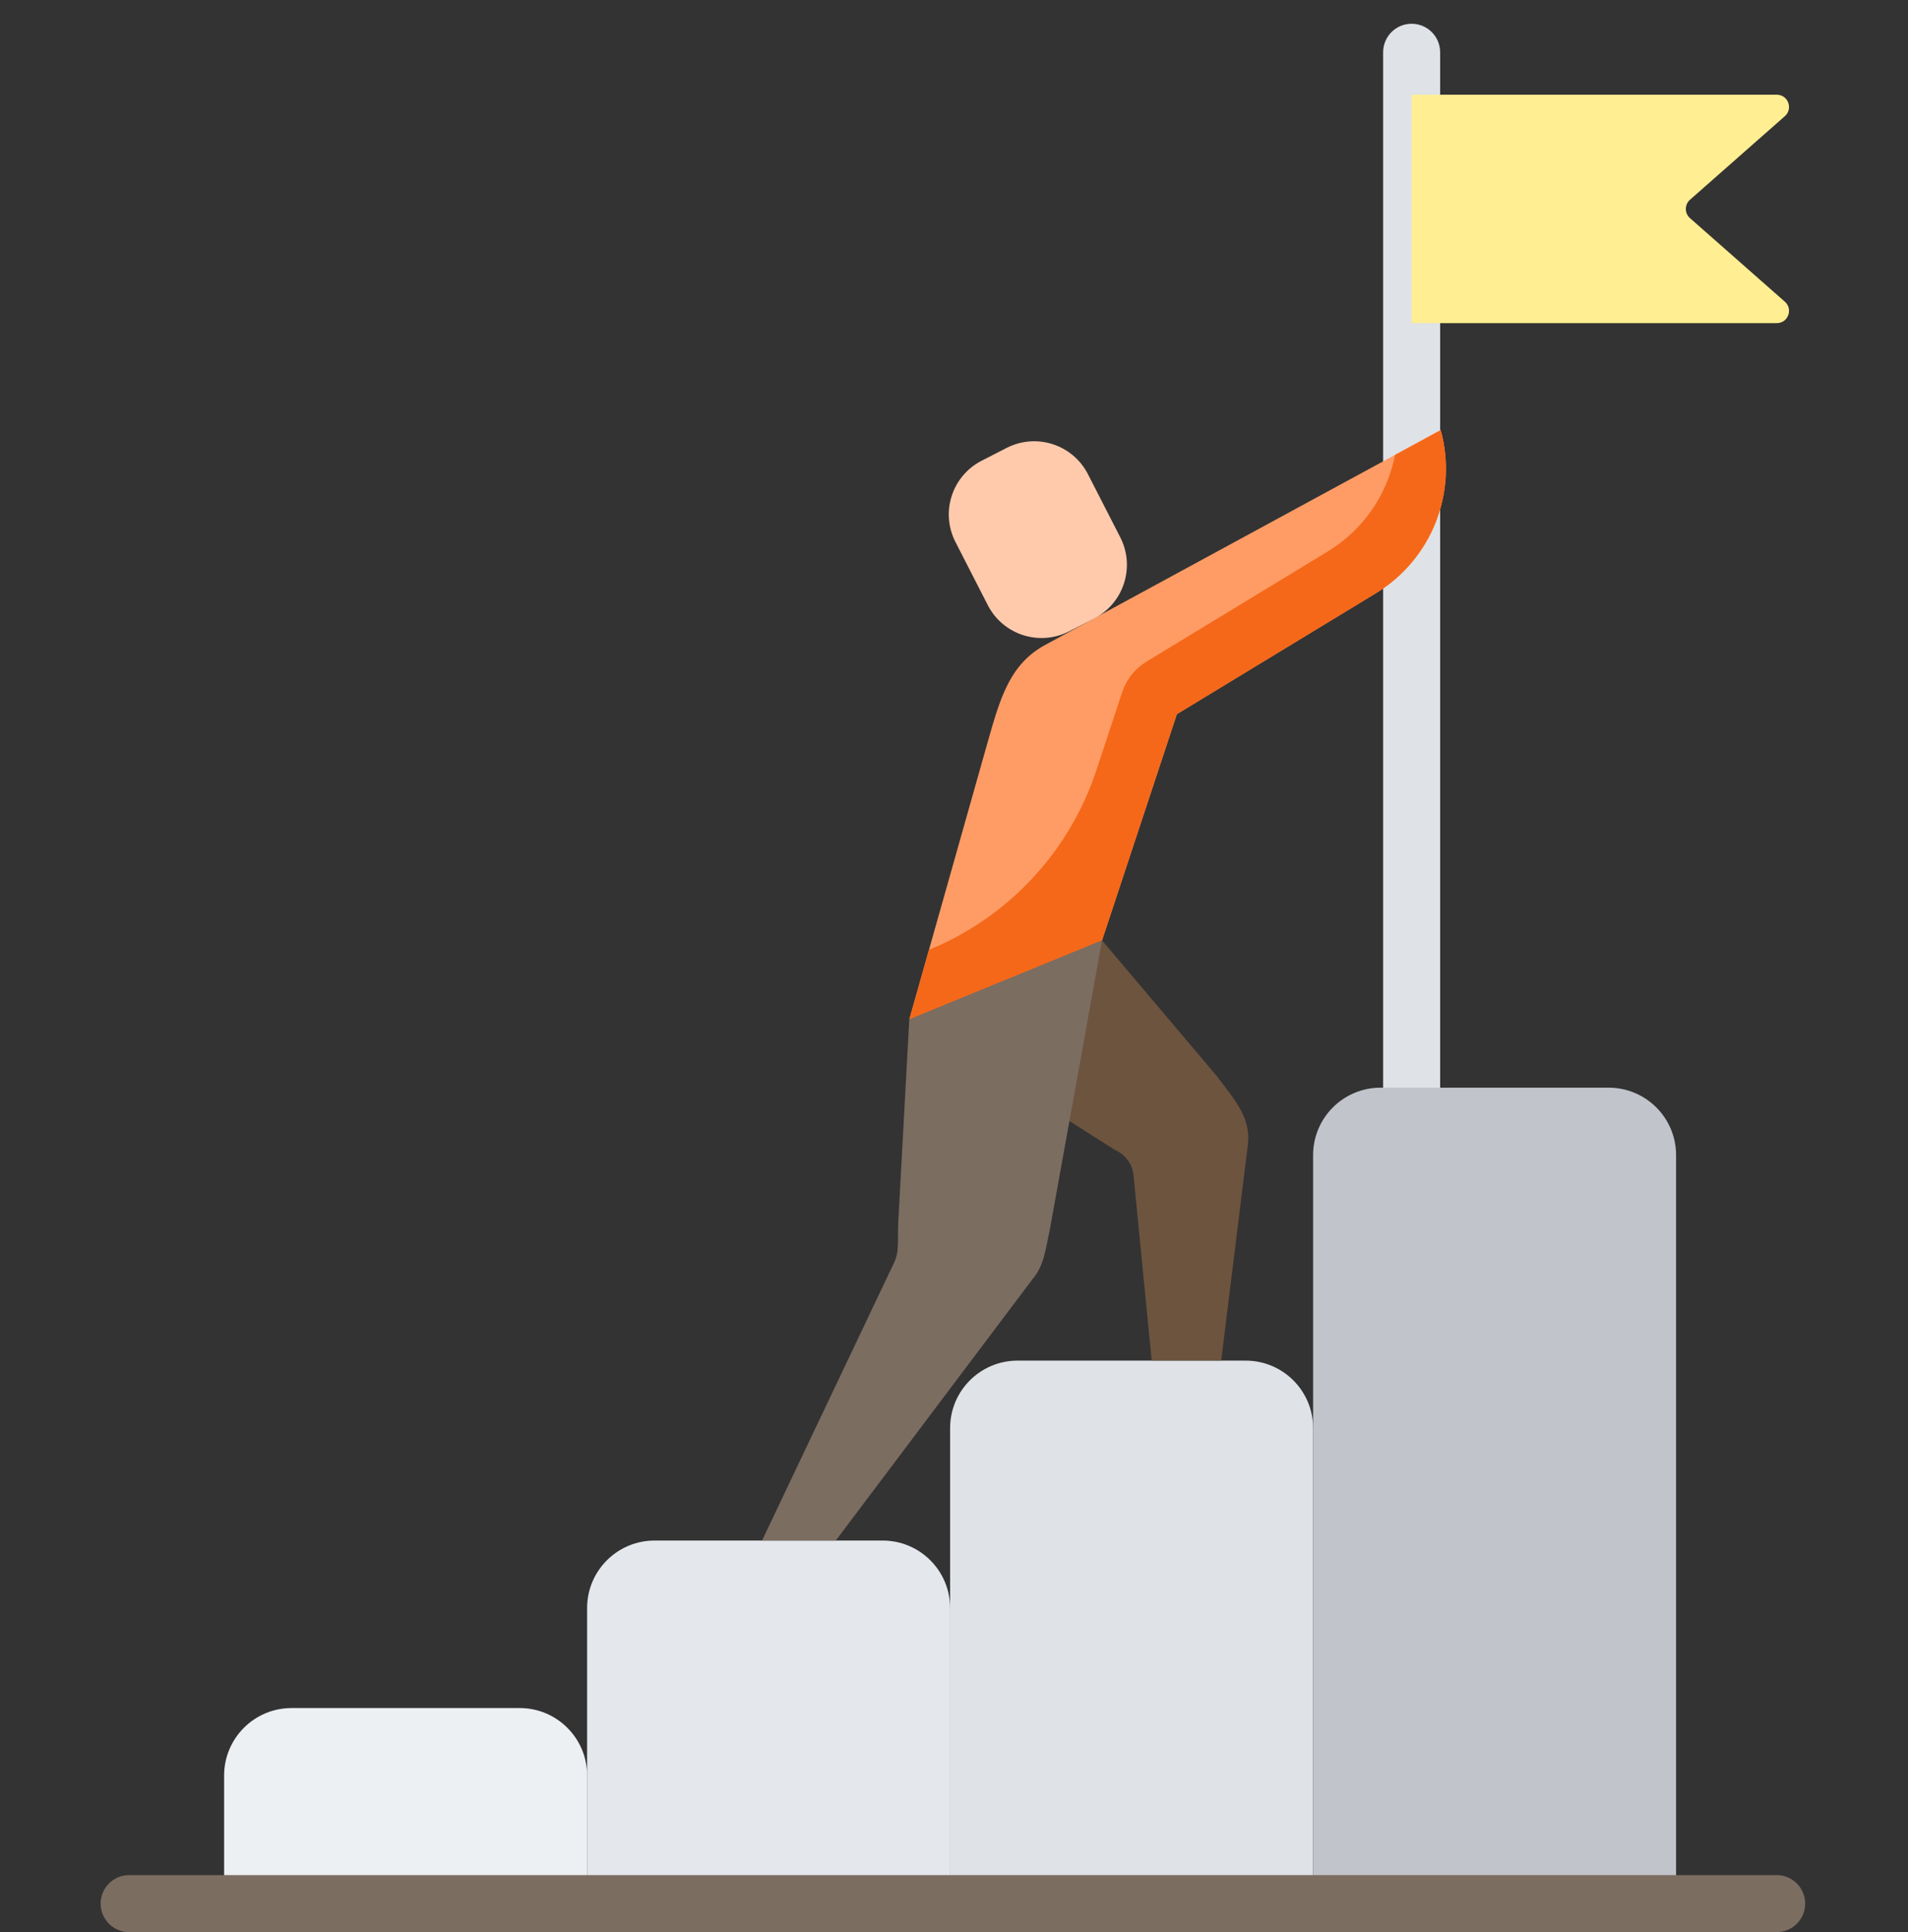 <svg width="80" height="81" viewBox="0 0 80 81" fill="none" xmlns="http://www.w3.org/2000/svg">
<rect x="0" y="0" width="80" height="81" fill="#333333" stroke="none"/>
<g clip-path="url(#clip0)">
<path d="M59.188 46.791C58.528 46.791 57.993 46.257 57.993 45.597V2.191C57.993 1.531 58.528 0.996 59.188 0.996C59.848 0.996 60.383 1.531 60.383 2.191V45.597C60.383 46.257 59.847 46.791 59.188 46.791Z" fill="#DFE2E6"/>
<path d="M24.617 79.802H9.397V74.432C9.397 72.871 10.664 71.604 12.226 71.604H21.789C23.351 71.604 24.617 72.87 24.617 74.432V79.802Z" fill="#EDF0F3"/>
<path d="M39.837 79.802H24.617V67.41C24.617 65.848 25.884 64.582 27.446 64.582H37.008C38.57 64.582 39.837 65.848 39.837 67.41V79.802Z" fill="#E4E8ED"/>
<path d="M55.057 79.802H39.837V59.867C39.837 58.305 41.103 57.039 42.665 57.039H52.228C53.79 57.039 55.057 58.304 55.057 59.867V79.802Z" fill="#DFE2E6"/>
<path d="M70.276 79.802H55.057V48.425C55.057 46.863 56.322 45.597 57.885 45.597H67.447C69.01 45.597 70.276 46.863 70.276 48.425V79.802Z" fill="#C1C5CB"/>
<path d="M74.495 80.996H5.413C4.753 80.996 4.219 80.461 4.219 79.802C4.219 79.142 4.753 78.607 5.413 78.607H74.495C75.154 78.607 75.689 79.142 75.689 79.802C75.689 80.461 75.154 80.996 74.495 80.996Z" fill="#7C6D61"/>
<path d="M59.188 13.547H74.496C74.971 13.547 75.192 12.96 74.836 12.647L70.86 9.145C70.627 8.941 70.627 8.578 70.86 8.373L74.836 4.871C75.192 4.558 74.971 3.97 74.496 3.97H59.188V13.547Z" fill="#FFEE92"/>
<path d="M60.407 18.029L43.824 27.036C42.344 27.84 41.94 29.252 41.423 31.072L38.126 42.735L42.481 44.231L46.207 39.422L49.344 29.939L57.689 24.869C60.021 23.452 61.13 20.66 60.407 18.029Z" fill="#FF9C65"/>
<path d="M60.407 18.029L58.493 19.069C58.171 20.715 57.176 22.203 55.672 23.117L48.068 27.737C47.589 28.028 47.23 28.48 47.053 29.012L45.967 32.295C44.839 35.707 42.275 38.455 38.95 39.818L38.126 42.735L46.207 39.423L49.344 29.94L57.689 24.869C60.021 23.452 61.13 20.66 60.407 18.029Z" fill="#F56819"/>
<path d="M46.207 39.423L50.983 45.067C51.774 46.115 52.463 46.852 52.32 48.005L51.203 57.034H48.288L47.527 49.272C47.48 48.802 47.183 48.395 46.75 48.208L38.126 42.735L46.207 39.423Z" fill="#6D543F"/>
<path d="M38.125 42.735L37.66 51.293C37.629 52.003 37.729 52.482 37.451 53.01L31.952 64.582H35.043L43.312 53.597C43.795 53.034 43.851 52.27 44.014 51.567L46.206 39.423L38.125 42.735Z" fill="#7C6D61"/>
<path d="M45.615 19.877L46.971 22.524C47.608 23.768 47.116 25.294 45.872 25.931L44.824 26.468C43.579 27.105 42.054 26.613 41.417 25.369L40.061 22.721C39.423 21.476 39.915 19.951 41.16 19.314L42.208 18.777C43.452 18.14 44.977 18.632 45.615 19.877Z" fill="#FFCAAC"/>
</g>
<defs>
<clipPath id="clip0">
<rect width="80" height="80" fill="white" transform="translate(0 0.996)"/>
</clipPath>
</defs>
</svg>
